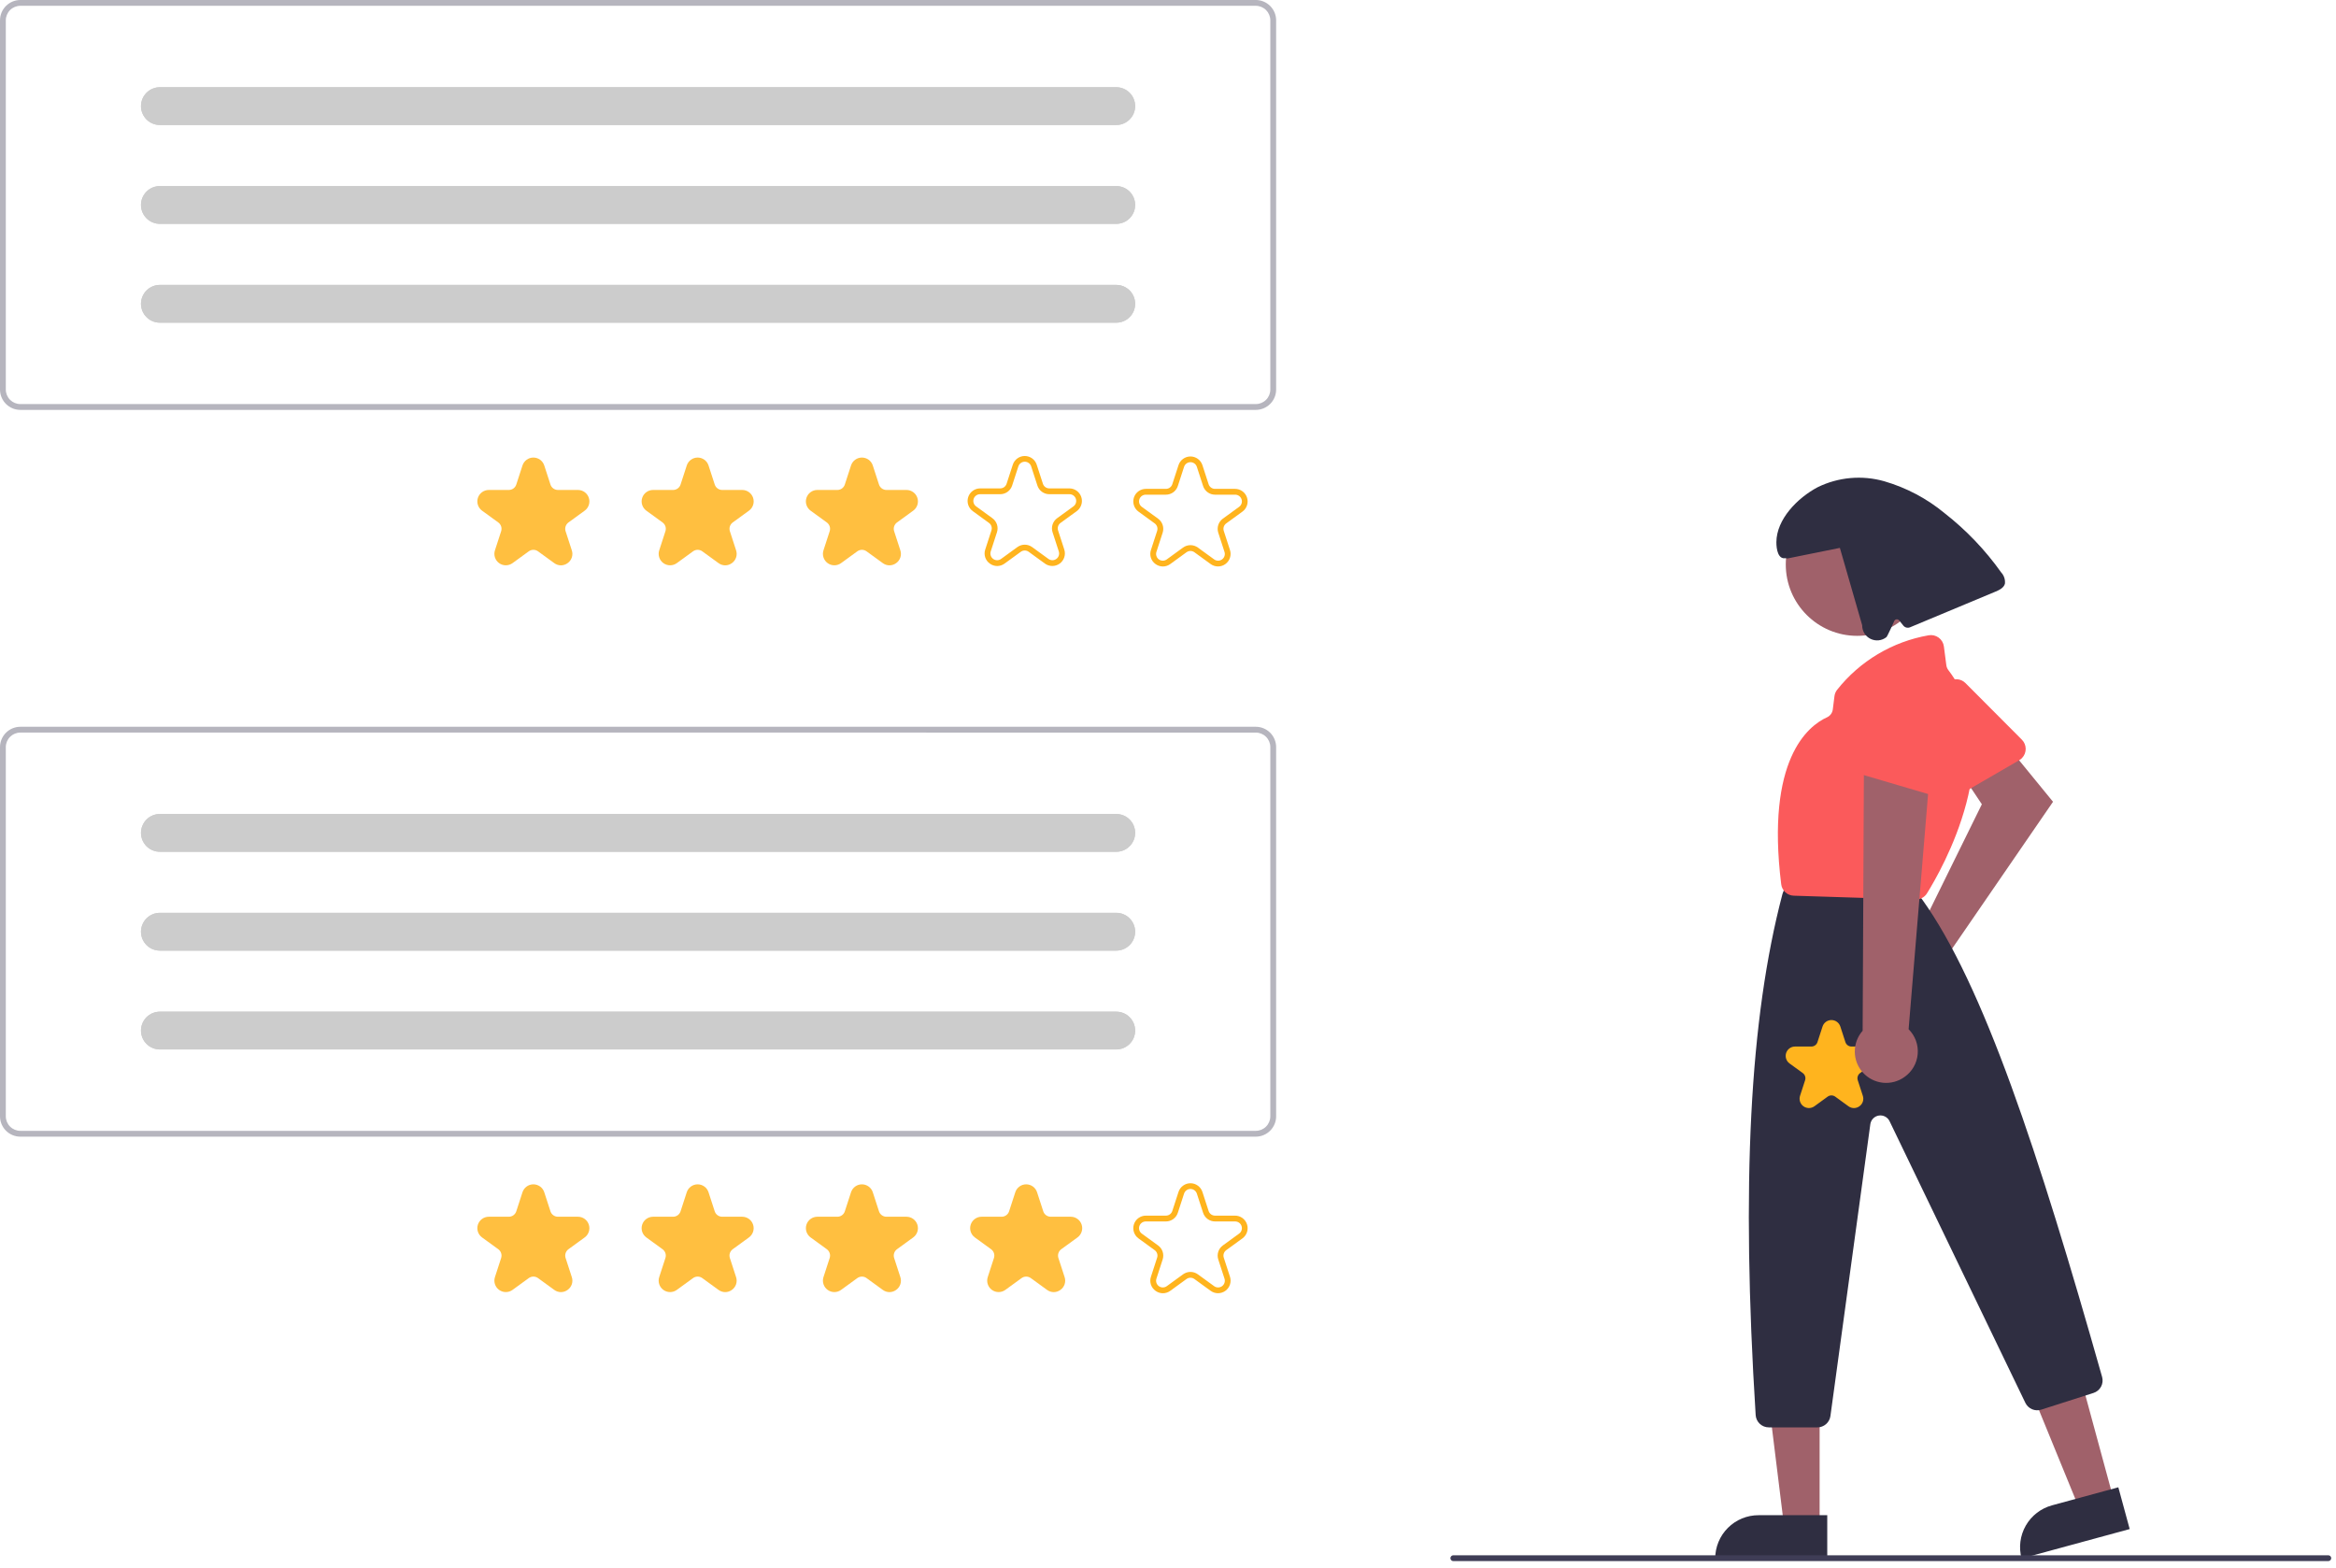 <svg width="286" height="192" viewBox="0 0 286 192" fill="none" xmlns="http://www.w3.org/2000/svg">
<path d="M234.27 114.423C234.459 114.366 234.652 114.325 234.847 114.299L242.641 98.463L240.263 94.896L245.177 90.599L251.354 98.158L238.772 116.471C239.081 117.163 239.173 117.934 239.034 118.679C238.895 119.425 238.532 120.111 237.994 120.646C237.456 121.18 236.768 121.538 236.021 121.672C235.274 121.806 234.505 121.709 233.814 121.395C233.124 121.081 232.545 120.564 232.156 119.913C231.766 119.262 231.584 118.508 231.634 117.751C231.683 116.994 231.962 116.27 232.433 115.676C232.904 115.081 233.544 114.644 234.27 114.423Z" fill="#A0616A"/>
<path d="M247.575 92.79C247.467 92.902 247.344 92.998 247.209 93.075L239.235 97.697C239.044 97.808 238.831 97.879 238.611 97.903C238.391 97.928 238.168 97.907 237.956 97.841C237.745 97.775 237.549 97.666 237.382 97.521C237.215 97.376 237.079 97.197 236.985 96.997L233.107 88.803C232.941 88.458 232.905 88.065 233.006 87.695C233.107 87.326 233.337 87.005 233.655 86.792L238.599 83.429C238.907 83.22 239.28 83.124 239.651 83.16C240.022 83.195 240.37 83.359 240.633 83.623L247.542 90.556C247.836 90.852 248.003 91.249 248.009 91.666C248.015 92.082 247.858 92.485 247.572 92.788L247.575 92.79Z" fill="#FB5A5B"/>
<path d="M258.771 183.534L254.565 184.679L248.143 168.986L254.361 167.295L258.771 183.534Z" fill="#A0616A"/>
<path d="M251.227 184.293L259.35 182.083L260.741 187.196L247.506 190.797C247.137 189.441 247.322 187.994 248.019 186.774C248.717 185.555 249.871 184.662 251.227 184.293Z" fill="#2F2E41"/>
<path d="M222.779 186.746H218.416L216.34 169.92H222.78L222.779 186.746Z" fill="#A0616A"/>
<path d="M215.3 185.499H223.713V190.797H209.996C209.996 190.101 210.133 189.411 210.4 188.768C210.666 188.125 211.057 187.541 211.55 187.049C212.042 186.557 212.627 186.166 213.27 185.9C213.914 185.634 214.603 185.498 215.3 185.499Z" fill="#2F2E41"/>
<path d="M227.376 77.844C232.204 77.844 236.118 73.93 236.118 69.103C236.118 64.275 232.204 60.362 227.376 60.362C222.549 60.362 218.635 64.275 218.635 69.103C218.635 73.93 222.549 77.844 227.376 77.844Z" fill="#A0616A"/>
<path d="M222.513 174.746H216.549C216.142 174.745 215.75 174.59 215.453 174.311C215.155 174.032 214.975 173.65 214.949 173.243C213.172 144.999 214.211 124.739 218.22 109.483C218.238 109.416 218.259 109.35 218.285 109.286L218.604 108.488C218.722 108.19 218.927 107.935 219.193 107.756C219.458 107.576 219.771 107.481 220.091 107.482H232.352C232.583 107.482 232.811 107.532 233.021 107.628C233.231 107.725 233.418 107.866 233.568 108.042L235.233 109.985C235.266 110.022 235.296 110.062 235.325 110.102C242.835 120.574 249.565 141.049 257.363 168.568C257.478 168.968 257.432 169.397 257.236 169.763C257.039 170.13 256.707 170.406 256.31 170.531L249.902 172.581C249.534 172.697 249.137 172.677 248.783 172.524C248.428 172.372 248.141 172.098 247.972 171.751L231.343 137.262C231.227 137.021 231.036 136.823 230.799 136.699C230.562 136.574 230.291 136.53 230.027 136.572C229.762 136.613 229.518 136.739 229.331 136.931C229.143 137.122 229.023 137.369 228.987 137.634L224.101 173.361C224.047 173.745 223.857 174.096 223.565 174.35C223.273 174.604 222.9 174.745 222.513 174.746Z" fill="#2F2E41"/>
<path d="M234.559 110.126H234.508L219.615 109.656C219.232 109.645 218.865 109.497 218.583 109.238C218.3 108.98 218.119 108.629 218.074 108.248C216.186 92.965 221.366 88.871 223.678 87.82C223.871 87.733 224.039 87.597 224.164 87.426C224.289 87.255 224.369 87.055 224.394 86.844L224.594 85.242C224.628 84.959 224.737 84.69 224.91 84.463C227.699 80.931 231.692 78.551 236.125 77.776C236.338 77.738 236.557 77.743 236.769 77.792C236.98 77.841 237.179 77.933 237.354 78.061C237.529 78.189 237.676 78.352 237.786 78.539C237.896 78.725 237.967 78.933 237.994 79.148L238.294 81.448C238.325 81.667 238.412 81.874 238.548 82.049C246.114 91.941 237.685 106.545 235.919 109.372C235.775 109.603 235.574 109.793 235.336 109.925C235.098 110.056 234.831 110.126 234.559 110.126Z" fill="#FB5A5B"/>
<path d="M245.013 70.087C243.063 67.341 240.725 64.893 238.071 62.82C235.906 61.031 233.397 59.705 230.701 58.92C227.98 58.144 225.068 58.405 222.528 59.652C220.059 60.966 217.499 63.576 217.485 66.375C217.481 67.274 217.709 68.491 218.594 68.335L218.85 68.369L225.259 67.075L227.989 76.547C227.984 76.893 228.077 77.233 228.258 77.528C228.439 77.823 228.7 78.061 229.011 78.213C229.321 78.366 229.668 78.428 230.012 78.391C230.356 78.354 230.683 78.22 230.954 78.005C231.053 77.964 231.904 76.054 231.904 76.054C231.925 75.995 231.962 75.942 232.011 75.901C232.059 75.861 232.118 75.834 232.18 75.823C232.243 75.813 232.307 75.819 232.366 75.842C232.425 75.865 232.477 75.903 232.517 75.952L233.023 76.584C233.119 76.705 233.252 76.791 233.402 76.829C233.552 76.867 233.71 76.856 233.853 76.796L244.304 72.433C244.785 72.232 245.324 71.969 245.464 71.467C245.493 71.218 245.468 70.965 245.39 70.727C245.313 70.489 245.184 70.27 245.013 70.087Z" fill="#2F2E41"/>
<path d="M285.058 191.117H177.932C177.838 191.117 177.748 191.08 177.681 191.013C177.614 190.946 177.577 190.856 177.577 190.761C177.577 190.667 177.614 190.577 177.681 190.51C177.748 190.443 177.838 190.406 177.932 190.406H285.058C285.152 190.406 285.243 190.443 285.309 190.51C285.376 190.577 285.414 190.667 285.414 190.761C285.414 190.856 285.376 190.946 285.309 191.013C285.243 191.08 285.152 191.117 285.058 191.117Z" fill="#3F3D56"/>
<path d="M226.981 135.656C226.739 135.655 226.504 135.577 226.309 135.434L224.689 134.257C224.554 134.159 224.392 134.106 224.226 134.106C224.059 134.106 223.897 134.159 223.763 134.257L222.142 135.434C221.947 135.576 221.711 135.653 221.469 135.653C221.228 135.653 220.992 135.576 220.796 135.434C220.601 135.292 220.456 135.091 220.381 134.861C220.307 134.631 220.307 134.383 220.382 134.154L221.001 132.249C221.053 132.091 221.053 131.92 221.001 131.762C220.95 131.604 220.85 131.466 220.715 131.368L219.094 130.191C218.899 130.049 218.754 129.849 218.68 129.62C218.605 129.39 218.605 129.143 218.68 128.913C218.755 128.684 218.9 128.484 219.095 128.342C219.29 128.2 219.525 128.123 219.766 128.123H221.769C221.936 128.123 222.099 128.07 222.233 127.971C222.368 127.872 222.468 127.733 222.518 127.574L223.137 125.669C223.212 125.44 223.357 125.24 223.553 125.098C223.748 124.956 223.983 124.88 224.225 124.88C224.466 124.88 224.701 124.956 224.897 125.098C225.092 125.24 225.238 125.44 225.313 125.669L225.932 127.574C225.982 127.733 226.082 127.872 226.216 127.971C226.351 128.07 226.514 128.123 226.68 128.123H228.683C228.924 128.123 229.159 128.2 229.355 128.342C229.55 128.484 229.695 128.684 229.769 128.913C229.844 129.143 229.844 129.39 229.77 129.62C229.695 129.849 229.55 130.049 229.355 130.191L227.735 131.368C227.6 131.466 227.5 131.604 227.448 131.762C227.397 131.92 227.397 132.091 227.449 132.249L228.068 134.154C228.146 134.383 228.147 134.632 228.072 134.863C227.998 135.093 227.85 135.294 227.653 135.434C227.458 135.577 227.223 135.655 226.981 135.656Z" fill="#FFB41E"/>
<path d="M233.173 131.845C233.631 131.524 234.013 131.106 234.292 130.622C234.571 130.137 234.74 129.598 234.787 129.041C234.835 128.484 234.76 127.923 234.568 127.398C234.375 126.873 234.07 126.397 233.674 126.003L236.44 92.595L228.203 93.728L228.046 126.191C227.421 126.899 227.078 127.813 227.084 128.758C227.09 129.703 227.444 130.612 228.079 131.312C228.713 132.012 229.584 132.454 230.523 132.553C231.463 132.652 232.406 132.4 233.173 131.847L233.173 131.845Z" fill="#A0616A"/>
<path d="M236.978 97.409C236.824 97.41 236.67 97.388 236.521 97.344L227.679 94.743C227.466 94.68 227.269 94.575 227.099 94.432C226.93 94.289 226.792 94.113 226.694 93.914C226.596 93.716 226.54 93.499 226.531 93.278C226.521 93.056 226.557 92.835 226.637 92.629L229.91 84.175C230.046 83.818 230.306 83.522 230.643 83.34C230.98 83.159 231.37 83.105 231.743 83.188L237.586 84.458C237.95 84.537 238.276 84.742 238.506 85.036C238.736 85.329 238.857 85.695 238.847 86.068L238.572 95.852C238.56 96.268 238.386 96.662 238.088 96.953C237.79 97.243 237.391 97.406 236.975 97.407L236.978 97.409Z" fill="#FB5A5B"/>
<path opacity="0.38" d="M153.748 139.157H2.491C1.831 139.156 1.197 138.893 0.73 138.426C0.263 137.959 0.001 137.326 0 136.666V91.466C0.001 90.805 0.263 90.172 0.73 89.705C1.197 89.238 1.831 88.975 2.491 88.975H153.748C154.409 88.975 155.042 89.238 155.509 89.705C155.976 90.172 156.239 90.805 156.239 91.466V136.665C156.239 137.325 155.976 137.958 155.509 138.425C155.042 138.892 154.409 139.155 153.748 139.156V139.157ZM2.491 89.685C2.019 89.686 1.567 89.873 1.233 90.207C0.9 90.54 0.712 90.993 0.711 91.465V136.664C0.712 137.136 0.9 137.588 1.233 137.922C1.567 138.255 2.019 138.443 2.491 138.443H153.748C154.22 138.443 154.672 138.255 155.006 137.922C155.34 137.588 155.527 137.136 155.528 136.664V91.466C155.527 90.994 155.34 90.541 155.006 90.208C154.672 89.874 154.22 89.686 153.748 89.686L2.491 89.685Z" fill="#3F3D56"/>
<path d="M68.679 158.189C68.383 158.187 68.095 158.091 67.856 157.914L65.872 156.472C65.707 156.352 65.509 156.287 65.305 156.287C65.101 156.287 64.902 156.352 64.737 156.472L62.753 157.914C62.514 158.089 62.225 158.182 61.929 158.182C61.633 158.183 61.345 158.089 61.105 157.915C60.866 157.741 60.688 157.496 60.596 157.214C60.505 156.933 60.505 156.629 60.597 156.348L61.355 154.015C61.418 153.821 61.418 153.613 61.355 153.419C61.292 153.225 61.17 153.056 61.005 152.936L59.02 151.494C58.781 151.32 58.602 151.075 58.511 150.794C58.419 150.512 58.419 150.209 58.51 149.928C58.602 149.646 58.78 149.401 59.019 149.227C59.259 149.053 59.547 148.959 59.843 148.959H62.297C62.5 148.959 62.698 148.894 62.862 148.774C63.026 148.655 63.148 148.486 63.211 148.293L63.969 145.96C64.061 145.679 64.239 145.433 64.478 145.26C64.717 145.086 65.006 144.992 65.301 144.992C65.597 144.992 65.885 145.086 66.125 145.26C66.364 145.433 66.542 145.679 66.634 145.96L67.392 148.293C67.454 148.486 67.577 148.655 67.741 148.774C67.905 148.894 68.103 148.959 68.306 148.959H70.76C71.055 148.96 71.344 149.053 71.583 149.227C71.822 149.401 72 149.646 72.091 149.927C72.183 150.209 72.183 150.512 72.091 150.793C72 151.074 71.822 151.319 71.583 151.493L69.598 152.935C69.433 153.055 69.311 153.224 69.248 153.418C69.185 153.612 69.185 153.821 69.248 154.014L70.006 156.347C70.101 156.628 70.103 156.932 70.011 157.215C69.919 157.497 69.739 157.742 69.497 157.914C69.259 158.09 68.97 158.186 68.674 158.188L68.679 158.189Z" fill="#FFBF40"/>
<path d="M88.791 158.189C88.494 158.187 88.206 158.091 87.968 157.915L85.984 156.473C85.819 156.352 85.62 156.287 85.416 156.287C85.212 156.287 85.013 156.352 84.849 156.473L82.864 157.915C82.625 158.089 82.337 158.183 82.041 158.183C81.745 158.183 81.456 158.089 81.217 157.915C80.978 157.741 80.799 157.496 80.708 157.214C80.617 156.933 80.617 156.63 80.708 156.348L81.466 154.015C81.53 153.822 81.53 153.613 81.467 153.419C81.404 153.225 81.281 153.056 81.116 152.936L79.132 151.494C78.892 151.32 78.715 151.075 78.623 150.794C78.532 150.513 78.532 150.21 78.623 149.929C78.715 149.647 78.893 149.402 79.132 149.228C79.371 149.054 79.659 148.961 79.955 148.96H82.408C82.611 148.96 82.809 148.895 82.974 148.776C83.138 148.656 83.26 148.487 83.323 148.294L84.081 145.961C84.172 145.68 84.35 145.434 84.59 145.261C84.829 145.087 85.117 144.993 85.413 144.993C85.709 144.993 85.997 145.087 86.236 145.261C86.476 145.434 86.654 145.68 86.745 145.961L87.503 148.294C87.566 148.487 87.688 148.656 87.852 148.776C88.017 148.895 88.215 148.96 88.418 148.96H90.871C91.167 148.961 91.455 149.054 91.694 149.228C91.933 149.402 92.111 149.647 92.203 149.929C92.294 150.21 92.294 150.513 92.203 150.794C92.111 151.075 91.933 151.32 91.694 151.494L89.71 152.936C89.545 153.056 89.422 153.225 89.359 153.419C89.296 153.613 89.296 153.822 89.36 154.015L90.118 156.348C90.213 156.629 90.214 156.934 90.123 157.216C90.031 157.498 89.85 157.743 89.608 157.915C89.37 158.091 89.082 158.187 88.785 158.189H88.791Z" fill="#FFBF40"/>
<path d="M108.903 158.189C108.606 158.187 108.318 158.091 108.08 157.915L106.096 156.473C105.931 156.352 105.732 156.288 105.528 156.288C105.324 156.288 105.126 156.352 104.961 156.473L102.976 157.915C102.737 158.089 102.449 158.183 102.153 158.183C101.857 158.183 101.568 158.089 101.329 157.915C101.089 157.741 100.911 157.496 100.82 157.214C100.728 156.933 100.728 156.63 100.82 156.348L101.578 154.015C101.642 153.822 101.642 153.613 101.579 153.419C101.516 153.225 101.393 153.056 101.228 152.936L99.244 151.494C99.004 151.32 98.826 151.075 98.735 150.794C98.644 150.513 98.644 150.21 98.735 149.929C98.826 149.647 99.004 149.402 99.244 149.228C99.483 149.054 99.771 148.961 100.067 148.96H102.52C102.723 148.96 102.921 148.895 103.086 148.776C103.25 148.656 103.372 148.487 103.434 148.294L104.193 145.961C104.284 145.68 104.462 145.434 104.701 145.261C104.941 145.087 105.229 144.993 105.525 144.993C105.821 144.993 106.109 145.087 106.348 145.261C106.588 145.434 106.766 145.68 106.857 145.961L107.615 148.294C107.678 148.487 107.8 148.656 107.964 148.776C108.129 148.895 108.326 148.96 108.53 148.96H110.983C111.279 148.961 111.567 149.054 111.806 149.228C112.045 149.402 112.223 149.647 112.315 149.929C112.406 150.21 112.406 150.513 112.315 150.794C112.223 151.075 112.045 151.32 111.806 151.494L109.822 152.936C109.657 153.056 109.534 153.225 109.471 153.419C109.408 153.613 109.408 153.822 109.472 154.015L110.23 156.348C110.325 156.629 110.326 156.934 110.234 157.216C110.143 157.498 109.962 157.743 109.72 157.915C109.484 158.09 109.197 158.186 108.903 158.189Z" fill="#FFBF40"/>
<path d="M129.013 158.189C128.717 158.187 128.429 158.091 128.19 157.914L126.206 156.472C126.041 156.352 125.843 156.288 125.639 156.288C125.435 156.288 125.237 156.352 125.072 156.472L123.088 157.914C122.849 158.089 122.56 158.182 122.264 158.182C121.968 158.183 121.68 158.089 121.44 157.915C121.201 157.741 121.023 157.496 120.931 157.214C120.84 156.933 120.84 156.629 120.932 156.348L121.69 154.015C121.753 153.822 121.753 153.613 121.691 153.419C121.628 153.225 121.505 153.056 121.339 152.936L119.355 151.494C119.116 151.32 118.937 151.075 118.846 150.794C118.754 150.512 118.754 150.209 118.845 149.928C118.937 149.646 119.115 149.401 119.354 149.227C119.594 149.053 119.882 148.959 120.178 148.959H122.632C122.835 148.959 123.033 148.894 123.197 148.774C123.361 148.655 123.483 148.486 123.546 148.293L124.304 145.96C124.395 145.679 124.574 145.433 124.813 145.26C125.052 145.086 125.341 144.992 125.636 144.992C125.932 144.992 126.22 145.086 126.46 145.26C126.699 145.433 126.877 145.679 126.969 145.96L127.727 148.293C127.789 148.486 127.911 148.655 128.076 148.775C128.24 148.894 128.438 148.959 128.641 148.959H131.095C131.391 148.959 131.679 149.053 131.918 149.227C132.158 149.401 132.336 149.646 132.427 149.928C132.519 150.209 132.519 150.512 132.427 150.794C132.336 151.075 132.157 151.32 131.918 151.494L129.933 152.936C129.768 153.056 129.645 153.225 129.582 153.419C129.52 153.613 129.52 153.821 129.583 154.015L130.341 156.348C130.436 156.629 130.438 156.933 130.346 157.216C130.254 157.498 130.074 157.743 129.832 157.914C129.595 158.09 129.308 158.186 129.013 158.189Z" fill="#FFBF40"/>
<path d="M142.375 158.327C142.05 158.326 141.733 158.221 141.471 158.028C141.205 157.839 141.007 157.57 140.906 157.26C140.805 156.95 140.807 156.616 140.911 156.307L141.669 153.974C141.724 153.808 141.724 153.629 141.67 153.463C141.616 153.297 141.51 153.152 141.368 153.05L139.384 151.608C139.121 151.417 138.926 151.147 138.826 150.838C138.725 150.529 138.725 150.196 138.826 149.888C138.926 149.579 139.122 149.309 139.384 149.118C139.647 148.927 139.964 148.824 140.289 148.824H142.742C142.917 148.825 143.087 148.77 143.229 148.667C143.37 148.564 143.475 148.419 143.528 148.253L144.287 145.92C144.387 145.611 144.583 145.342 144.846 145.152C145.109 144.961 145.425 144.858 145.75 144.858C146.074 144.858 146.391 144.961 146.653 145.152C146.916 145.342 147.112 145.611 147.213 145.92L147.971 148.253C148.024 148.419 148.129 148.564 148.271 148.667C148.412 148.77 148.582 148.825 148.757 148.824H151.211C151.535 148.824 151.852 148.927 152.115 149.118C152.377 149.309 152.573 149.579 152.673 149.888C152.774 150.196 152.774 150.529 152.674 150.838C152.573 151.147 152.378 151.417 152.115 151.608L150.131 153.05C149.989 153.152 149.883 153.297 149.829 153.463C149.775 153.629 149.775 153.808 149.83 153.974L150.588 156.307C150.689 156.616 150.689 156.949 150.588 157.258C150.488 157.568 150.292 157.837 150.029 158.028C149.766 158.219 149.449 158.322 149.124 158.322C148.799 158.322 148.482 158.219 148.22 158.028L146.235 156.586C146.094 156.483 145.924 156.427 145.749 156.427C145.574 156.427 145.404 156.483 145.263 156.586L143.279 158.028C143.017 158.221 142.701 158.326 142.375 158.327ZM145.75 155.715C146.076 155.715 146.392 155.818 146.655 156.01L148.64 157.452C148.781 157.558 148.952 157.615 149.128 157.617C149.304 157.618 149.476 157.563 149.618 157.46C149.76 157.356 149.866 157.21 149.919 157.042C149.972 156.874 149.97 156.694 149.913 156.527L149.155 154.195C149.054 153.886 149.054 153.553 149.154 153.244C149.254 152.934 149.45 152.665 149.714 152.475L151.698 151.032C151.842 150.931 151.95 150.786 152.005 150.62C152.061 150.453 152.062 150.272 152.007 150.105C151.953 149.937 151.846 149.792 151.703 149.69C151.56 149.587 151.388 149.534 151.212 149.536H148.758C148.433 149.537 148.116 149.434 147.853 149.243C147.59 149.052 147.395 148.782 147.295 148.473L146.537 146.14C146.485 145.972 146.381 145.824 146.239 145.72C146.098 145.615 145.926 145.558 145.75 145.558C145.574 145.558 145.402 145.615 145.261 145.72C145.119 145.824 145.015 145.972 144.963 146.14L144.205 148.473C144.105 148.782 143.91 149.052 143.647 149.243C143.384 149.434 143.067 149.537 142.742 149.536H140.289C140.113 149.534 139.94 149.587 139.797 149.69C139.654 149.792 139.547 149.937 139.493 150.105C139.439 150.272 139.439 150.453 139.495 150.62C139.55 150.786 139.658 150.931 139.802 151.032L141.786 152.475C142.05 152.665 142.245 152.934 142.346 153.244C142.446 153.553 142.446 153.886 142.345 154.195L141.587 156.527C141.53 156.694 141.528 156.874 141.581 157.042C141.634 157.21 141.74 157.356 141.882 157.46C142.024 157.563 142.196 157.618 142.372 157.617C142.548 157.615 142.719 157.558 142.86 157.452L144.844 156.01C145.107 155.818 145.424 155.715 145.749 155.715H145.75Z" fill="#FFB41E"/>
<path d="M19.575 99.652C18.961 99.652 18.372 99.895 17.939 100.329C17.505 100.763 17.261 101.352 17.261 101.965C17.261 102.579 17.505 103.167 17.939 103.601C18.372 104.035 18.961 104.279 19.575 104.279H136.665C137.279 104.279 137.868 104.035 138.301 103.601C138.735 103.167 138.979 102.579 138.979 101.965C138.979 101.352 138.735 100.763 138.301 100.329C137.868 99.895 137.279 99.652 136.665 99.652H19.575Z" fill="#CCCCCC"/>
<path d="M19.575 111.752C18.961 111.752 18.372 111.996 17.939 112.43C17.505 112.864 17.261 113.452 17.261 114.066C17.261 114.68 17.505 115.268 17.939 115.702C18.372 116.136 18.961 116.38 19.575 116.38H136.665C137.279 116.38 137.868 116.136 138.301 115.702C138.735 115.268 138.979 114.68 138.979 114.066C138.979 113.452 138.735 112.864 138.301 112.43C137.868 111.996 137.279 111.752 136.665 111.752H19.575Z" fill="#CCCCCC"/>
<path d="M19.575 123.853C18.961 123.853 18.372 124.097 17.939 124.531C17.505 124.965 17.261 125.553 17.261 126.167C17.261 126.78 17.505 127.369 17.939 127.803C18.372 128.236 18.961 128.48 19.575 128.48H136.665C137.279 128.48 137.868 128.236 138.301 127.803C138.735 127.369 138.979 126.78 138.979 126.167C138.979 125.553 138.735 124.965 138.301 124.531C137.868 124.097 137.279 123.853 136.665 123.853H19.575Z" fill="#CCCCCC"/>
<path d="M19.575 99.652C18.961 99.652 18.372 99.895 17.939 100.329C17.505 100.763 17.261 101.352 17.261 101.965C17.261 102.579 17.505 103.167 17.939 103.601C18.372 104.035 18.961 104.279 19.575 104.279H136.665C137.279 104.279 137.868 104.035 138.301 103.601C138.735 103.167 138.979 102.579 138.979 101.965C138.979 101.352 138.735 100.763 138.301 100.329C137.868 99.895 137.279 99.652 136.665 99.652H19.575Z" fill="#CCCCCC"/>
<path d="M19.575 111.752C18.961 111.752 18.372 111.996 17.939 112.43C17.505 112.864 17.261 113.452 17.261 114.066C17.261 114.68 17.505 115.268 17.939 115.702C18.372 116.136 18.961 116.38 19.575 116.38H136.665C137.279 116.38 137.868 116.136 138.301 115.702C138.735 115.268 138.979 114.68 138.979 114.066C138.979 113.452 138.735 112.864 138.301 112.43C137.868 111.996 137.279 111.752 136.665 111.752H19.575Z" fill="#CCCCCC"/>
<path d="M19.575 123.853C18.961 123.853 18.372 124.097 17.939 124.531C17.505 124.965 17.261 125.553 17.261 126.167C17.261 126.78 17.505 127.369 17.939 127.803C18.372 128.236 18.961 128.48 19.575 128.48H136.665C137.279 128.48 137.868 128.236 138.301 127.803C138.735 127.369 138.979 126.78 138.979 126.167C138.979 125.553 138.735 124.965 138.301 124.531C137.868 124.097 137.279 123.853 136.665 123.853H19.575Z" fill="#CCCCCC"/>
<path opacity="0.38" d="M153.748 50.182H2.491C1.831 50.181 1.197 49.919 0.73 49.452C0.263 48.985 0.001 48.351 0 47.691V2.491C0.001 1.831 0.263 1.197 0.73 0.73C1.197 0.263 1.831 0.001 2.491 0H153.748C154.409 0.001 155.042 0.263 155.509 0.73C155.976 1.197 156.239 1.831 156.239 2.491V47.69C156.239 48.35 155.976 48.984 155.509 49.451C155.042 49.918 154.409 50.181 153.748 50.182ZM2.491 0.711C2.019 0.711 1.567 0.899 1.233 1.232C0.9 1.566 0.712 2.018 0.711 2.49V47.689C0.712 48.161 0.9 48.613 1.233 48.947C1.567 49.281 2.019 49.468 2.491 49.469H153.748C154.22 49.468 154.672 49.281 155.006 48.947C155.34 48.613 155.527 48.161 155.528 47.689V2.491C155.527 2.019 155.34 1.567 155.006 1.233C154.672 0.9 154.22 0.712 153.748 0.711L2.491 0.711Z" fill="#3F3D56"/>
<path d="M68.679 69.213C68.383 69.212 68.095 69.116 67.856 68.939L65.872 67.497C65.707 67.377 65.509 67.312 65.305 67.312C65.101 67.312 64.902 67.377 64.737 67.497L62.753 68.939C62.514 69.113 62.225 69.207 61.929 69.207C61.633 69.207 61.345 69.114 61.105 68.94C60.866 68.766 60.688 68.52 60.596 68.239C60.505 67.957 60.505 67.654 60.597 67.373L61.355 65.04C61.418 64.846 61.418 64.637 61.355 64.443C61.292 64.249 61.17 64.081 61.005 63.961L59.02 62.519C58.781 62.345 58.602 62.1 58.511 61.818C58.419 61.537 58.419 61.234 58.51 60.952C58.602 60.671 58.78 60.425 59.019 60.252C59.259 60.078 59.547 59.984 59.843 59.984H62.297C62.5 59.984 62.698 59.919 62.862 59.799C63.026 59.679 63.148 59.511 63.211 59.317L63.969 56.985C64.061 56.703 64.239 56.458 64.478 56.284C64.717 56.11 65.006 56.017 65.301 56.017C65.597 56.017 65.885 56.11 66.125 56.284C66.364 56.458 66.542 56.703 66.634 56.985L67.392 59.317C67.454 59.511 67.577 59.679 67.741 59.799C67.905 59.919 68.103 59.984 68.306 59.984H70.76C71.056 59.984 71.344 60.078 71.584 60.252C71.823 60.425 72.001 60.671 72.093 60.952C72.184 61.234 72.184 61.537 72.092 61.818C72.001 62.1 71.822 62.345 71.583 62.519L69.598 63.961C69.433 64.081 69.311 64.249 69.248 64.443C69.185 64.637 69.185 64.846 69.248 65.04L70.006 67.373C70.101 67.654 70.103 67.958 70.011 68.24C69.919 68.522 69.739 68.767 69.497 68.939C69.26 69.114 68.974 69.21 68.679 69.213Z" fill="#FFBF40"/>
<path d="M88.792 69.213C88.495 69.212 88.207 69.116 87.969 68.939L85.984 67.497C85.82 67.377 85.621 67.312 85.418 67.312C85.214 67.312 85.015 67.377 84.85 67.497L82.866 68.939C82.627 69.113 82.338 69.207 82.043 69.207C81.746 69.207 81.458 69.114 81.219 68.94C80.979 68.766 80.801 68.52 80.71 68.239C80.618 67.957 80.618 67.654 80.71 67.373L81.468 65.04C81.531 64.846 81.532 64.637 81.469 64.443C81.406 64.249 81.283 64.081 81.118 63.961L79.133 62.519C78.894 62.345 78.716 62.1 78.624 61.818C78.532 61.537 78.532 61.234 78.624 60.952C78.715 60.671 78.893 60.425 79.133 60.252C79.372 60.078 79.66 59.984 79.956 59.984H82.41C82.613 59.984 82.811 59.919 82.975 59.799C83.14 59.679 83.262 59.511 83.324 59.317L84.082 56.985C84.174 56.703 84.352 56.458 84.591 56.284C84.831 56.11 85.119 56.017 85.415 56.017C85.71 56.017 85.999 56.11 86.238 56.284C86.478 56.458 86.656 56.703 86.747 56.985L87.505 59.317C87.568 59.511 87.69 59.679 87.854 59.799C88.018 59.919 88.216 59.984 88.42 59.984H90.873C91.169 59.984 91.457 60.078 91.697 60.252C91.936 60.425 92.114 60.671 92.206 60.952C92.297 61.234 92.297 61.537 92.206 61.818C92.114 62.1 91.936 62.345 91.696 62.519L89.712 63.961C89.547 64.081 89.424 64.249 89.361 64.443C89.298 64.637 89.298 64.846 89.362 65.04L90.12 67.373C90.214 67.654 90.216 67.958 90.124 68.24C90.032 68.522 89.852 68.767 89.61 68.939C89.372 69.116 89.084 69.212 88.787 69.213H88.792Z" fill="#FFBF40"/>
<path d="M108.903 69.213C108.606 69.212 108.318 69.116 108.08 68.939L106.095 67.497C105.931 67.377 105.732 67.312 105.528 67.312C105.324 67.312 105.125 67.377 104.961 67.497L102.976 68.939C102.737 69.113 102.449 69.207 102.153 69.207C101.857 69.207 101.568 69.114 101.329 68.94C101.089 68.766 100.911 68.52 100.82 68.239C100.728 67.957 100.728 67.654 100.82 67.373L101.578 65.04C101.641 64.846 101.642 64.637 101.579 64.443C101.516 64.249 101.393 64.081 101.228 63.961L99.243 62.519C99.004 62.345 98.826 62.1 98.734 61.818C98.642 61.537 98.642 61.234 98.734 60.952C98.825 60.671 99.003 60.425 99.243 60.252C99.482 60.078 99.77 59.984 100.066 59.984H102.52C102.723 59.984 102.921 59.919 103.085 59.799C103.25 59.679 103.372 59.511 103.434 59.317L104.192 56.985C104.284 56.703 104.462 56.458 104.701 56.284C104.941 56.11 105.229 56.017 105.525 56.017C105.821 56.017 106.109 56.11 106.348 56.284C106.588 56.458 106.766 56.703 106.857 56.985L107.615 59.317C107.678 59.511 107.8 59.679 107.964 59.799C108.128 59.919 108.326 59.984 108.53 59.984H110.983C111.279 59.984 111.567 60.078 111.807 60.252C112.046 60.425 112.224 60.671 112.316 60.952C112.407 61.234 112.407 61.537 112.316 61.818C112.224 62.1 112.046 62.345 111.806 62.519L109.822 63.961C109.657 64.081 109.534 64.249 109.471 64.443C109.408 64.637 109.408 64.846 109.472 65.04L110.23 67.373C110.324 67.654 110.326 67.958 110.234 68.24C110.143 68.522 109.962 68.767 109.72 68.939C109.484 69.114 109.197 69.21 108.903 69.213Z" fill="#FFBF40"/>
<path d="M142.375 69.352C142.05 69.351 141.733 69.246 141.471 69.053C141.205 68.865 141.007 68.596 140.906 68.285C140.805 67.975 140.807 67.641 140.911 67.332L141.669 65C141.724 64.834 141.724 64.654 141.67 64.488C141.616 64.322 141.51 64.177 141.368 64.075L139.384 62.633C139.121 62.442 138.926 62.173 138.826 61.864C138.725 61.555 138.725 61.222 138.826 60.913C138.926 60.604 139.122 60.335 139.384 60.144C139.647 59.953 139.964 59.85 140.289 59.849H142.742C142.917 59.85 143.087 59.795 143.229 59.692C143.37 59.59 143.475 59.444 143.528 59.278L144.287 56.945C144.387 56.636 144.583 56.368 144.846 56.177C145.109 55.986 145.425 55.883 145.75 55.883C146.074 55.883 146.391 55.986 146.653 56.177C146.916 56.368 147.112 56.636 147.213 56.945L147.971 59.278C148.024 59.444 148.129 59.59 148.271 59.692C148.412 59.795 148.582 59.85 148.757 59.849H151.211C151.535 59.85 151.852 59.953 152.115 60.144C152.377 60.335 152.573 60.604 152.673 60.913C152.774 61.222 152.774 61.555 152.674 61.864C152.573 62.173 152.378 62.442 152.115 62.633L150.131 64.075C149.989 64.177 149.883 64.322 149.829 64.488C149.775 64.654 149.775 64.834 149.83 65L150.588 67.332C150.689 67.641 150.689 67.975 150.588 68.284C150.488 68.593 150.292 68.862 150.029 69.053C149.766 69.245 149.449 69.347 149.124 69.347C148.799 69.347 148.482 69.245 148.22 69.053L146.235 67.611C146.094 67.508 145.924 67.452 145.749 67.452C145.574 67.452 145.404 67.508 145.263 67.611L143.279 69.053C143.017 69.246 142.701 69.351 142.375 69.352ZM145.75 66.741C146.076 66.741 146.392 66.844 146.655 67.035L148.64 68.477C148.781 68.583 148.952 68.641 149.128 68.642C149.304 68.644 149.476 68.588 149.618 68.485C149.76 68.382 149.866 68.235 149.919 68.067C149.972 67.9 149.97 67.719 149.913 67.553L149.155 65.22C149.054 64.911 149.054 64.578 149.154 64.269C149.254 63.959 149.45 63.69 149.714 63.499L151.698 62.057C151.842 61.956 151.95 61.811 152.005 61.644C152.061 61.477 152.062 61.297 152.007 61.129C151.953 60.962 151.846 60.816 151.703 60.714C151.56 60.612 151.388 60.558 151.212 60.561H148.758C148.433 60.561 148.116 60.459 147.853 60.267C147.59 60.076 147.395 59.807 147.295 59.497L146.537 57.165C146.485 56.996 146.381 56.849 146.239 56.744C146.098 56.639 145.926 56.583 145.75 56.583C145.574 56.583 145.402 56.639 145.261 56.744C145.119 56.849 145.015 56.996 144.963 57.165L144.205 59.497C144.105 59.807 143.91 60.077 143.647 60.268C143.384 60.459 143.067 60.562 142.742 60.561H140.289C140.113 60.558 139.94 60.612 139.797 60.714C139.654 60.816 139.547 60.962 139.493 61.129C139.439 61.297 139.439 61.477 139.495 61.644C139.55 61.811 139.658 61.956 139.802 62.057L141.786 63.499C142.05 63.69 142.246 63.959 142.346 64.269C142.447 64.578 142.446 64.911 142.345 65.22L141.587 67.553C141.53 67.719 141.528 67.9 141.581 68.067C141.634 68.235 141.74 68.382 141.882 68.485C142.024 68.588 142.196 68.644 142.372 68.642C142.548 68.641 142.719 68.583 142.86 68.477L144.844 67.035C145.107 66.844 145.424 66.741 145.749 66.741H145.75Z" fill="#FFB41E"/>
<path d="M122.088 69.295C121.763 69.294 121.446 69.189 121.184 68.996C120.918 68.807 120.72 68.538 120.619 68.228C120.518 67.918 120.52 67.584 120.624 67.275L121.382 64.942C121.437 64.776 121.437 64.597 121.383 64.431C121.329 64.264 121.223 64.12 121.081 64.017L119.097 62.575C118.834 62.384 118.639 62.115 118.539 61.806C118.438 61.497 118.438 61.164 118.539 60.855C118.639 60.546 118.835 60.277 119.097 60.086C119.36 59.895 119.677 59.792 120.001 59.792H122.455C122.63 59.792 122.8 59.737 122.942 59.635C123.083 59.532 123.188 59.387 123.241 59.22L123.999 56.888C124.1 56.579 124.296 56.31 124.559 56.119C124.821 55.929 125.138 55.826 125.462 55.826C125.787 55.826 126.104 55.929 126.366 56.119C126.629 56.31 126.825 56.579 126.926 56.888L127.684 59.22C127.737 59.387 127.842 59.532 127.983 59.635C128.125 59.737 128.295 59.792 128.47 59.792H130.924C131.248 59.792 131.565 59.895 131.828 60.086C132.09 60.277 132.286 60.546 132.386 60.855C132.487 61.164 132.487 61.497 132.386 61.806C132.286 62.115 132.091 62.384 131.828 62.575L129.844 64.017C129.702 64.12 129.596 64.264 129.542 64.431C129.488 64.597 129.488 64.776 129.543 64.942L130.301 67.275C130.401 67.584 130.402 67.917 130.301 68.226C130.201 68.535 130.005 68.805 129.742 68.996C129.479 69.187 129.162 69.29 128.837 69.29C128.512 69.29 128.195 69.187 127.932 68.996L125.948 67.554C125.807 67.451 125.637 67.395 125.462 67.395C125.287 67.395 125.117 67.451 124.976 67.554L122.992 68.996C122.73 69.189 122.414 69.294 122.088 69.295ZM125.463 66.683C125.788 66.683 126.105 66.786 126.368 66.978L128.353 68.42C128.494 68.525 128.665 68.583 128.841 68.585C129.017 68.586 129.189 68.531 129.331 68.427C129.473 68.324 129.579 68.178 129.632 68.01C129.685 67.842 129.683 67.662 129.626 67.495L128.868 65.162C128.767 64.853 128.767 64.52 128.867 64.211C128.968 63.901 129.164 63.632 129.428 63.441L131.412 61.999C131.556 61.898 131.664 61.753 131.719 61.586C131.775 61.419 131.775 61.239 131.721 61.072C131.667 60.904 131.56 60.759 131.417 60.657C131.274 60.554 131.101 60.501 130.925 60.503H128.472C128.147 60.504 127.83 60.401 127.567 60.21C127.304 60.019 127.109 59.749 127.009 59.44L126.251 57.107C126.199 56.939 126.095 56.791 125.953 56.687C125.812 56.582 125.64 56.525 125.464 56.525C125.288 56.525 125.116 56.582 124.975 56.687C124.833 56.791 124.729 56.939 124.677 57.107L123.919 59.44C123.819 59.749 123.624 60.019 123.361 60.21C123.098 60.401 122.781 60.504 122.456 60.503H120.002C119.826 60.501 119.654 60.554 119.511 60.657C119.368 60.759 119.261 60.904 119.207 61.072C119.152 61.239 119.153 61.419 119.209 61.586C119.264 61.753 119.372 61.898 119.516 61.999L121.5 63.441C121.764 63.632 121.96 63.902 122.06 64.211C122.16 64.52 122.16 64.853 122.059 65.162L121.301 67.495C121.244 67.662 121.242 67.842 121.295 68.01C121.348 68.178 121.454 68.324 121.596 68.427C121.738 68.531 121.91 68.586 122.086 68.585C122.262 68.583 122.433 68.525 122.574 68.42L124.558 66.978C124.821 66.786 125.138 66.683 125.463 66.683Z" fill="#FFB41E"/>
<path d="M19.575 10.677C18.961 10.677 18.372 10.921 17.939 11.355C17.505 11.789 17.261 12.377 17.261 12.991C17.261 13.604 17.505 14.193 17.939 14.627C18.372 15.06 18.961 15.304 19.575 15.304H136.665C137.279 15.304 137.868 15.06 138.301 14.627C138.735 14.193 138.979 13.604 138.979 12.991C138.979 12.377 138.735 11.789 138.301 11.355C137.868 10.921 137.279 10.677 136.665 10.677H19.575Z" fill="#CCCCCC"/>
<path d="M19.575 22.778C18.961 22.778 18.372 23.022 17.939 23.455C17.505 23.889 17.261 24.478 17.261 25.091C17.261 25.705 17.505 26.293 17.939 26.727C18.372 27.161 18.961 27.405 19.575 27.405H136.665C137.279 27.405 137.868 27.161 138.301 26.727C138.735 26.293 138.979 25.705 138.979 25.091C138.979 24.478 138.735 23.889 138.301 23.455C137.868 23.022 137.279 22.778 136.665 22.778H19.575Z" fill="#CCCCCC"/>
<path d="M19.575 34.878C18.961 34.878 18.372 35.122 17.939 35.556C17.505 35.989 17.261 36.578 17.261 37.191C17.261 37.805 17.505 38.394 17.939 38.827C18.372 39.261 18.961 39.505 19.575 39.505H136.665C137.279 39.505 137.868 39.261 138.301 38.827C138.735 38.394 138.979 37.805 138.979 37.191C138.979 36.578 138.735 35.989 138.301 35.556C137.868 35.122 137.279 34.878 136.665 34.878H19.575Z" fill="#CCCCCC"/>
<path d="M19.575 10.677C18.961 10.677 18.372 10.921 17.939 11.355C17.505 11.789 17.261 12.377 17.261 12.991C17.261 13.604 17.505 14.193 17.939 14.627C18.372 15.06 18.961 15.304 19.575 15.304H136.665C137.279 15.304 137.868 15.06 138.301 14.627C138.735 14.193 138.979 13.604 138.979 12.991C138.979 12.377 138.735 11.789 138.301 11.355C137.868 10.921 137.279 10.677 136.665 10.677H19.575Z" fill="#CCCCCC"/>
<path d="M19.575 22.778C18.961 22.778 18.372 23.022 17.939 23.455C17.505 23.889 17.261 24.478 17.261 25.091C17.261 25.705 17.505 26.293 17.939 26.727C18.372 27.161 18.961 27.405 19.575 27.405H136.665C137.279 27.405 137.868 27.161 138.301 26.727C138.735 26.293 138.979 25.705 138.979 25.091C138.979 24.478 138.735 23.889 138.301 23.455C137.868 23.022 137.279 22.778 136.665 22.778H19.575Z" fill="#CCCCCC"/>
<path d="M19.575 34.878C18.961 34.878 18.372 35.122 17.939 35.556C17.505 35.989 17.261 36.578 17.261 37.191C17.261 37.805 17.505 38.394 17.939 38.827C18.372 39.261 18.961 39.505 19.575 39.505H136.665C137.279 39.505 137.868 39.261 138.301 38.827C138.735 38.394 138.979 37.805 138.979 37.191C138.979 36.578 138.735 35.989 138.301 35.556C137.868 35.122 137.279 34.878 136.665 34.878H19.575Z" fill="#CCCCCC"/>
</svg>
